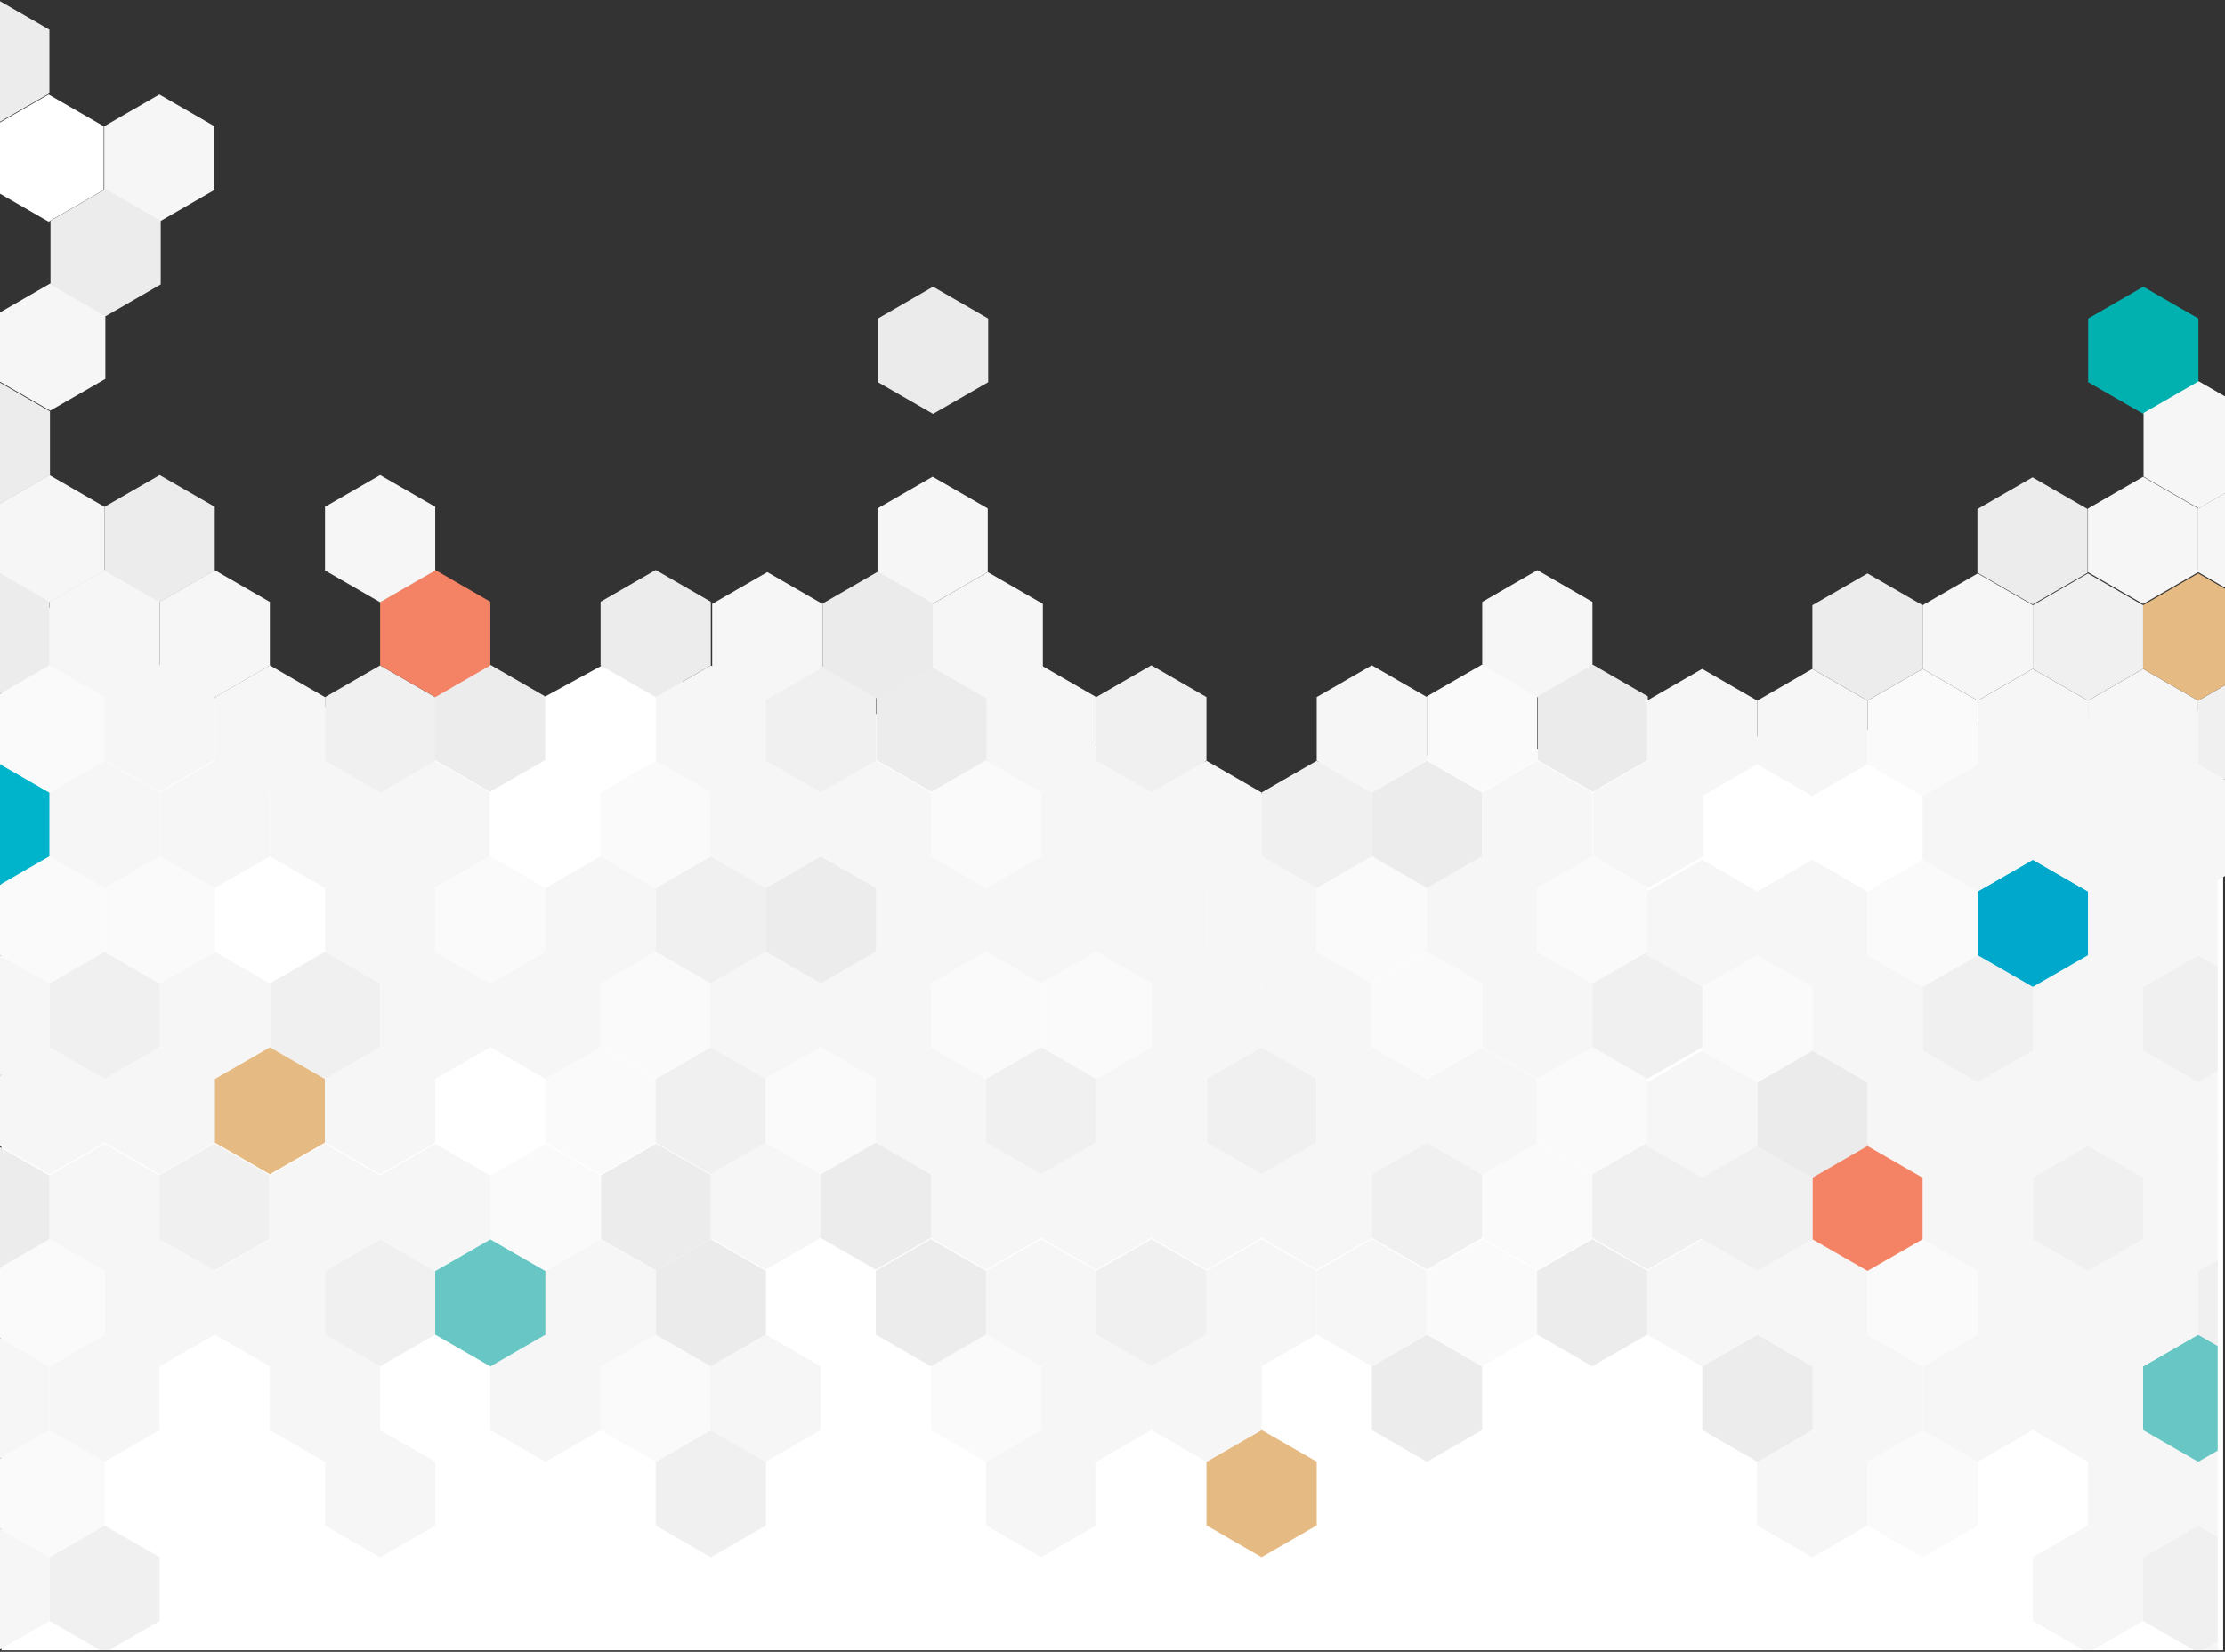 <?xml version="1.0" encoding="UTF-8"?>
<svg width="1366px" height="1014px" viewBox="0 0 1366 1014" version="1.1" xmlns="http://www.w3.org/2000/svg" xmlns:xlink="http://www.w3.org/1999/xlink">
    <rect x="0" y="0" width="1366" height="1014" fill="#333333" stroke="none"/>
    <!-- Generator: Sketch 42 (36781) - http://www.bohemiancoding.com/sketch -->
    <title>HEXAGONOS</title>
    <desc>Created with Sketch.</desc>
    <defs></defs>
    <g id="Page-1" stroke="none" stroke-width="1" fill="none" fill-rule="evenodd">
        <g id="Landing-Copy-2" transform="translate(0, -202)">
            <g id="HEXAGONOS" transform="translate(-38, 200)">
                <polygon id="Rectangle-4" fill="#FFFFFF" transform="translate(720.883, 686.115) scale(1, -1) translate(-720.883, -686.115) " points="38.89 357.136 1402.877 357.136 1402.877 934.898 847.267 902.382 810.977 881.873 777.108 902.382 503.638 942.451 407.36 961.571 372.395 942.451 206.121 934.898 165.108 942.451 128.677 960.169 38.89 1015.094"></polygon>
                <polygon id="Fill-25" fill="#F0F0F0" transform="translate(102.175, 976.721) scale(1, -1) translate(-102.175, -976.721) " points="99.469 938.451 68.336 956.415 68.336 995.466 102.174 1014.991 136.014 995.466 136.014 956.415 104.879 938.451"></polygon>
                <polygon id="Fill-27" fill="#F6F6F6" transform="translate(52.428, 977.305) scale(1, -1) translate(-52.428, -977.305) " points="36.519 939.618 36.519 1014.991 68.336 996.633 68.336 957.582 37.202 939.618"></polygon>
                <polygon id="Fill-33" fill="#F6F6F6" transform="translate(271.369, 918.915) scale(1, -1) translate(-271.369, -918.915) " points="305.208 938.44 271.369 957.965 237.531 938.44 237.531 899.389 271.369 879.864 305.208 899.389"></polygon>
                <polygon id="Fill-39" fill="#FAFAFA" transform="translate(69.347, 918.914) scale(1, -1) translate(-69.347, -918.914) " points="36.519 898.222 36.519 939.606 68.336 957.965 102.174 938.439 102.174 899.389 68.336 879.864"></polygon>
                <polygon id="Fill-41" fill="#F0F0F0" transform="translate(474.403, 918.915) scale(1, -1) translate(-474.403, -918.915) " points="508.242 938.44 474.402 957.965 440.564 938.44 440.564 899.389 474.402 879.864 508.242 899.389"></polygon>
                <polygon id="Fill-43" fill="#F6F6F6" transform="translate(237.53, 860.327) scale(1, -1) translate(-237.53, -860.327) " points="271.369 879.853 237.53 899.378 203.692 879.853 203.692 840.802 237.53 821.277 271.369 840.802"></polygon>
                <polygon id="Fill-47" fill="#F6F6F6" transform="translate(372.886, 860.327) scale(1, -1) translate(-372.886, -860.327) " points="406.725 879.853 372.886 899.378 339.047 879.853 339.047 840.802 372.886 821.277 406.725 840.802"></polygon>
                <polygon id="Fill-49" fill="#FAFAFA" transform="translate(440.564, 860.327) scale(1, -1) translate(-440.564, -860.327) " points="474.403 879.853 440.563 899.378 406.725 879.853 406.725 840.802 440.563 821.277 474.403 840.802"></polygon>
                <polygon id="Fill-53" fill="#F6F6F6" transform="translate(102.175, 860.327) scale(1, -1) translate(-102.175, -860.327) " points="136.013 879.853 102.174 899.378 68.336 879.853 68.336 840.802 102.174 821.277 136.013 840.802"></polygon>
                <polygon id="Fill-55" fill="#F6F6F6" transform="translate(52.428, 860.327) scale(1, -1) translate(-52.428, -860.327) " points="36.519 898.21 68.336 879.853 68.336 840.803 36.519 822.444"></polygon>
                <polygon id="Fill-57" fill="#F6F6F6" transform="translate(203.692, 801.777) scale(1, -1) translate(-203.692, -801.777) " points="237.53 821.302 203.691 840.827 169.853 821.302 169.853 782.252 203.691 762.727 237.53 782.252"></polygon>
                <polygon id="Fill-59" fill="#F6F6F6" transform="translate(136.014, 801.777) scale(1, -1) translate(-136.014, -801.777) " points="169.852 821.302 136.013 840.827 102.175 821.302 102.175 782.252 136.013 762.727 169.852 782.252"></polygon>
                <polygon id="Fill-61" fill="#F0F0F0" transform="translate(271.369, 801.777) scale(1, -1) translate(-271.369, -801.777) " points="305.208 821.302 271.369 840.827 237.531 821.302 237.531 782.252 271.369 762.727 305.208 782.252"></polygon>
                <polygon id="Fill-63" fill="#68C7C5" transform="translate(339.047, 801.777) scale(1, -1) translate(-339.047, -801.777) " points="372.886 821.302 339.047 840.827 305.208 821.302 305.208 782.252 339.047 762.727 372.886 782.252"></polygon>
                <polygon id="Fill-65" fill="#F6F6F6" transform="translate(406.725, 801.777) scale(1, -1) translate(-406.725, -801.777) " points="440.564 821.302 406.725 840.827 372.886 821.302 372.886 782.252 406.725 762.727 440.564 782.252"></polygon>
                <polygon id="Fill-67" fill="#FAFAFA" transform="translate(69.347, 801.777) scale(1, -1) translate(-69.347, -801.777) " points="36.519 781.085 36.519 822.468 68.336 840.827 102.174 821.302 102.174 782.251 68.336 762.727"></polygon>
                <polygon id="Fill-69" fill="#EBEBEB" transform="translate(474.403, 801.777) scale(1, -1) translate(-474.403, -801.777) " points="508.242 821.302 474.402 840.827 440.564 821.302 440.564 782.252 474.402 762.727 508.242 782.252"></polygon>
                <polygon id="Fill-71" fill="#F6F6F6" transform="translate(237.53, 743.19) scale(1, -1) translate(-237.53, -743.19) " points="271.369 762.715 237.53 782.24 203.692 762.715 203.692 723.665 237.53 704.14 271.369 723.665"></polygon>
                <polygon id="Fill-73" fill="#F6F6F6" transform="translate(305.208, 743.19) scale(1, -1) translate(-305.208, -743.19) " points="339.047 762.715 305.208 782.24 271.37 762.715 271.37 723.665 305.208 704.14 339.047 723.665"></polygon>
                <polygon id="Fill-75" fill="#FAFAFA" transform="translate(372.886, 743.19) scale(1, -1) translate(-372.886, -743.19) " points="406.725 762.715 372.886 782.24 339.047 762.715 339.047 723.665 372.886 704.14 406.725 723.665"></polygon>
                <polygon id="Fill-77" fill="#ECECEC" transform="translate(440.839, 743.05) scale(1, -1) translate(-440.839, -743.05) " points="474.678 762.576 440.838 782.101 407 762.576 407 723.525 440.838 704 474.678 723.525"></polygon>
                <polygon id="Fill-77-Copy" fill="#ECECEC" transform="translate(34.839, 274.05) scale(1, -1) translate(-34.839, -274.05) " points="68.678 293.576 34.838 313.101 1 293.576 1 254.525 34.838 235 68.678 254.525"></polygon>
                <polygon id="Fill-79" fill="#F0F0F0" transform="translate(169.594, 742.981) scale(1, -1) translate(-169.594, -742.981) " points="203.433 762.506 169.594 782.031 135.756 762.506 135.756 723.456 169.594 703.931 203.433 723.456"></polygon>
                <polygon id="Fill-79-Copy" fill="#E6BB83" transform="translate(203.692, 683.839) scale(1, -1) translate(-203.692, -683.839) " points="237.53 703.364 203.691 722.889 169.853 703.364 169.853 664.314 203.691 644.788 237.53 664.314"></polygon>
                <polygon id="Fill-81" fill="#F6F6F6" transform="translate(102.175, 743.19) scale(1, -1) translate(-102.175, -743.19) " points="136.013 762.715 102.174 782.24 68.336 762.715 68.336 723.665 102.174 704.14 136.013 723.665"></polygon>
                <polygon id="Fill-83" fill="#ECECEC" transform="translate(52.428, 743.19) scale(1, -1) translate(-52.428, -743.19) " points="36.519 781.073 68.336 762.715 68.336 723.665 36.519 705.306"></polygon>
                <polygon id="Fill-119" fill="#E6BA83" transform="translate(812.542, 918.858) scale(1, -1) translate(-812.542, -918.858) " points="846.381 938.384 812.541 957.909 778.703 938.384 778.703 899.333 812.541 879.808 846.381 899.333"></polygon>
                <polygon id="Fill-129" fill="#F6F6F6" transform="translate(677.186, 918.858) scale(1, -1) translate(-677.186, -918.858) " points="711.025 938.384 677.186 957.909 643.347 938.384 643.347 899.333 677.186 879.808 711.025 899.333"></polygon>
                <polygon id="Fill-135" fill="#F6F6F6" transform="translate(778.703, 860.308) scale(1, -1) translate(-778.703, -860.308) " points="812.542 879.833 778.702 899.358 744.864 879.833 744.864 840.783 778.702 821.258 812.542 840.783"></polygon>
                <polygon id="Fill-137" fill="#F6F6F6" transform="translate(711.025, 860.308) scale(1, -1) translate(-711.025, -860.308) " points="744.864 879.833 711.024 899.358 677.186 879.833 677.186 840.783 711.024 821.258 744.864 840.783"></polygon>
                <polygon id="Fill-141" fill="#ECECEC" transform="translate(914.058, 860.308) scale(1, -1) translate(-914.058, -860.308) " points="947.897 879.833 914.058 899.358 880.22 879.833 880.22 840.783 914.058 821.258 947.897 840.783"></polygon>
                <polygon id="Fill-145" fill="#FAFAFA" transform="translate(643.347, 860.308) scale(1, -1) translate(-643.347, -860.308) " points="677.186 879.833 643.347 899.358 609.508 879.833 609.508 840.783 643.347 821.258 677.186 840.783"></polygon>
                <polygon id="Fill-151" fill="#F6F6F6" transform="translate(508.006, 860.308) scale(1, -1) translate(-508.006, -860.308) " points="541.845 879.833 508.006 899.358 474.168 879.833 474.168 840.783 508.006 821.258 541.845 840.783"></polygon>
                <polygon id="Fill-153" fill="#F6F6F6" transform="translate(812.542, 801.721) scale(1, -1) translate(-812.542, -801.721) " points="846.381 821.246 812.541 840.771 778.703 821.246 778.703 782.196 812.541 762.671 846.381 782.196"></polygon>
                <polygon id="Fill-155" fill="#F6F6F6" transform="translate(880.22, 801.721) scale(1, -1) translate(-880.22, -801.721) " points="914.058 821.246 880.219 840.771 846.381 821.246 846.381 782.196 880.219 762.671 914.058 782.196"></polygon>
                <polygon id="Fill-157" fill="#FAFAFA" transform="translate(947.897, 801.721) scale(1, -1) translate(-947.897, -801.721) " points="981.736 821.246 947.897 840.771 914.059 821.246 914.059 782.196 947.897 762.671 981.736 782.196"></polygon>
                <polygon id="Fill-159" fill="#ECECEC" transform="translate(1015.575, 801.721) scale(1, -1) translate(-1015.575, -801.721) " points="1049.414 821.246 1015.575 840.771 981.736 821.246 981.736 782.196 1015.575 762.671 1049.414 782.196"></polygon>
                <polygon id="Fill-161" fill="#F0F0F0" transform="translate(744.864, 801.721) scale(1, -1) translate(-744.864, -801.721) " points="778.703 821.246 744.863 840.771 711.025 821.246 711.025 782.196 744.863 762.671 778.703 782.196"></polygon>
                <polygon id="Fill-163" fill="#F6F6F6" transform="translate(677.186, 801.721) scale(1, -1) translate(-677.186, -801.721) " points="711.025 821.246 677.186 840.771 643.347 821.246 643.347 782.196 677.186 762.671 711.025 782.196"></polygon>
                <polygon id="Fill-165" fill="#ECECEC" transform="translate(609.508, 801.721) scale(1, -1) translate(-609.508, -801.721) " points="643.347 821.246 609.508 840.771 575.669 821.246 575.669 782.196 609.508 762.671 643.347 782.196"></polygon>
                <polygon id="Fill-171" fill="#F6F6F6" transform="translate(136.014, 683.839) scale(1, -1) translate(-136.014, -683.839) " points="169.852 703.364 136.013 722.889 102.175 703.364 102.175 664.314 136.013 644.788 169.852 664.314"></polygon>
                <polygon id="Fill-173" fill="#F6F6F6" transform="translate(271.369, 683.839) scale(1, -1) translate(-271.369, -683.839) " points="305.208 703.364 271.369 722.889 237.531 703.364 237.531 664.314 271.369 644.788 305.208 664.314"></polygon>
                <polygon id="Fill-177" fill="#FAFAFA" transform="translate(406.725, 683.839) scale(1, -1) translate(-406.725, -683.839) " points="440.564 703.364 406.725 722.889 372.886 703.364 372.886 664.314 406.725 644.788 440.564 664.314"></polygon>
                <polygon id="Fill-179" fill="#F6F6F6" transform="translate(69.347, 683.838) scale(1, -1) translate(-69.347, -683.838) " points="36.519 663.146 36.519 704.53 68.336 722.889 102.174 703.363 102.174 664.313 68.336 644.787"></polygon>
                <polygon id="Fill-181" fill="#F0F0F0" transform="translate(474.403, 683.839) scale(1, -1) translate(-474.403, -683.839) " points="508.242 703.364 474.402 722.889 440.564 703.364 440.564 664.314 474.402 644.788 508.242 664.314"></polygon>
                <polygon id="Fill-183" fill="#F0F0F0" transform="translate(237.53, 625.252) scale(1, -1) translate(-237.53, -625.252) " points="271.369 644.777 237.53 664.302 203.692 644.777 203.692 605.726 237.53 586.201 271.369 605.726"></polygon>
                <polygon id="Fill-185" fill="#F6F6F6" transform="translate(305.208, 625.252) scale(1, -1) translate(-305.208, -625.252) " points="339.047 644.777 305.208 664.302 271.37 644.777 271.37 605.726 305.208 586.201 339.047 605.726"></polygon>
                <polygon id="Fill-187" fill="#F6F6F6" transform="translate(372.886, 625.252) scale(1, -1) translate(-372.886, -625.252) " points="406.725 644.777 372.886 664.302 339.047 644.777 339.047 605.726 372.886 586.201 406.725 605.726"></polygon>
                <polygon id="Fill-189" fill="#FAFAFA" transform="translate(440.564, 625.252) scale(1, -1) translate(-440.564, -625.252) " points="474.403 644.777 440.563 664.302 406.725 644.777 406.725 605.726 440.563 586.201 474.403 605.726"></polygon>
                <polygon id="Fill-191" fill="#F6F6F6" transform="translate(169.853, 625.252) scale(1, -1) translate(-169.853, -625.252) " points="203.691 644.777 169.852 664.302 136.014 644.777 136.014 605.726 169.852 586.201 203.691 605.726"></polygon>
                <polygon id="Fill-193" fill="#F0F0F0" transform="translate(102.175, 625.252) scale(1, -1) translate(-102.175, -625.252) " points="136.013 644.777 102.174 664.302 68.336 644.777 68.336 605.726 102.174 586.201 136.013 605.726"></polygon>
                <polygon id="Fill-195" fill="#F6F6F6" transform="translate(52.428, 625.251) scale(1, -1) translate(-52.428, -625.251) " points="36.519 663.134 68.336 644.777 68.336 605.726 36.519 587.368"></polygon>
                <polygon id="Fill-199" fill="#FAFAFA" transform="translate(136.014, 566.664) scale(1, -1) translate(-136.014, -566.664) " points="169.852 586.19 136.013 605.715 102.175 586.19 102.175 547.139 136.013 527.614 169.852 547.139"></polygon>
                <polygon id="Fill-201" fill="#F6F6F6" transform="translate(271.369, 566.664) scale(1, -1) translate(-271.369, -566.664) " points="305.208 586.19 271.369 605.715 237.531 586.19 237.531 547.139 271.369 527.614 305.208 547.139"></polygon>
                <polygon id="Fill-203" fill="#FAFAFA" transform="translate(339.047, 566.664) scale(1, -1) translate(-339.047, -566.664) " points="372.886 586.19 339.047 605.715 305.208 586.19 305.208 547.139 339.047 527.614 372.886 547.139"></polygon>
                <polygon id="Fill-205" fill="#F6F6F6" transform="translate(406.725, 566.664) scale(1, -1) translate(-406.725, -566.664) " points="440.564 586.19 406.725 605.715 372.886 586.19 372.886 547.139 406.725 527.614 440.564 547.139"></polygon>
                <polygon id="Fill-207" fill="#FAFAFA" transform="translate(69.347, 566.664) scale(1, -1) translate(-69.347, -566.664) " points="36.519 545.972 36.519 587.356 68.336 605.715 102.174 586.189 102.174 547.138 68.336 527.613"></polygon>
                <polygon id="Fill-209" fill="#F0F0F0" transform="translate(474.403, 566.664) scale(1, -1) translate(-474.403, -566.664) " points="508.242 586.19 474.402 605.715 440.564 586.19 440.564 547.139 474.402 527.614 508.242 547.139"></polygon>
                <polygon id="Fill-211" fill="#F6F6F6" transform="translate(237.53, 508.077) scale(1, -1) translate(-237.53, -508.077) " points="271.369 527.603 237.53 547.128 203.692 527.603 203.692 488.552 237.53 469.027 271.369 488.552"></polygon>
                <polygon id="Fill-213" fill="#F6F6F6" transform="translate(304.839, 508.05) scale(1, -1) translate(-304.839, -508.05) " points="338.678 527.576 304.838 547.101 271 527.576 271 488.525 304.838 469 338.678 488.525"></polygon>
                <polygon id="Fill-213-Copy" fill="#F6F6F6" transform="translate(169.839, 391.05) scale(1, -1) translate(-169.839, -391.05) " points="203.678 410.576 169.838 430.101 136 410.576 136 371.525 169.838 352 203.678 371.525"></polygon>
                <polygon id="Fill-217" fill="#FAFAFA" transform="translate(440.564, 508.077) scale(1, -1) translate(-440.564, -508.077) " points="474.403 527.603 440.563 547.128 406.725 527.603 406.725 488.552 440.563 469.027 474.403 488.552"></polygon>
                <polygon id="Fill-219" fill="#F6F6F6" transform="translate(169.853, 508.077) scale(1, -1) translate(-169.853, -508.077) " points="203.691 527.603 169.852 547.128 136.014 527.603 136.014 488.552 169.852 469.027 203.691 488.552"></polygon>
                <polygon id="Fill-221" fill="#F6F6F6" transform="translate(102.175, 508.077) scale(1, -1) translate(-102.175, -508.077) " points="136.013 527.603 102.174 547.128 68.336 527.603 68.336 488.552 102.174 469.027 136.013 488.552"></polygon>
                <polygon id="Fill-223" fill="#00B4CB" transform="translate(34.497, 508.077) scale(1, -1) translate(-34.497, -508.077) " points="68.336 527.603 34.496 547.128 0.658 527.603 0.658 488.552 34.496 469.027 68.336 488.552"></polygon>
                <polygon id="Fill-226" fill="#F6F6F6" transform="translate(203.692, 449.527) scale(1, -1) translate(-203.692, -449.527) " points="237.53 469.052 203.691 488.577 169.853 469.052 169.853 430.002 203.691 410.477 237.53 430.002"></polygon>
                <polygon id="Fill-228" fill="#F6F6F6" transform="translate(135.839, 449.05) scale(1, -1) translate(-135.839, -449.05) " points="169.678 468.576 135.838 488.101 102 468.576 102 429.525 135.838 410 169.678 429.525"></polygon>
                <polygon id="Fill-228-Copy" fill="#F6F6F6" transform="translate(68.839, 215.05) scale(1, -1) translate(-68.839, -215.05) " points="102.678 234.576 68.838 254.101 35 234.576 35 195.525 68.838 176 102.678 195.525"></polygon>
                <polygon id="Fill-228-Copy-2" fill="#FFFFFF" transform="translate(67.839, 99.05) scale(1, -1) translate(-67.839, -99.05) " points="101.678 118.576 67.838 138.101 34 118.576 34 79.525 67.838 60 101.678 79.525"></polygon>
                <polygon id="Fill-228-Copy-3" fill="#F6F6F6" transform="translate(135.839, 99.05) scale(1, -1) translate(-135.839, -99.05) " points="169.678 118.576 135.838 138.101 102 118.576 102 79.525 135.838 60 169.678 79.525"></polygon>
                <polygon id="Fill-230" fill="#F0F0F0" transform="translate(271.369, 449.527) scale(1, -1) translate(-271.369, -449.527) " points="305.208 469.052 271.369 488.577 237.531 469.052 237.531 430.002 271.369 410.477 305.208 430.002"></polygon>
                <polygon id="Fill-232" fill="#ECECEC" transform="translate(338.839, 449.05) scale(1, -1) translate(-338.839, -449.05) " points="372.678 468.576 338.838 488.101 305 468.576 305 429.525 338.838 410 372.678 429.525"></polygon>
                <polygon id="Fill-232-Copy-2" fill="#ECECEC" transform="translate(102.839, 157.05) scale(1, -1) translate(-102.839, -157.05) " points="136.678 176.576 102.838 196.101 69 176.576 69 137.525 102.838 118 136.678 137.525"></polygon>
                <polygon id="Fill-232-Copy" fill="#ECECEC" transform="translate(136.014, 332.653) scale(1, -1) translate(-136.014, -332.653) " points="169.852 352.178 136.013 371.703 102.175 352.178 102.175 313.128 136.013 293.602 169.852 313.128"></polygon>
                <polygon id="Fill-236" fill="#FAFAFA" transform="translate(68.336, 449.527) scale(1, -1) translate(-68.336, -449.527) " points="102.175 469.052 68.335 488.577 34.497 469.052 34.497 430.002 68.335 410.477 102.175 430.002"></polygon>
                <polygon id="Fill-239" fill="#F6F6F6" transform="translate(474.403, 449.527) scale(1, -1) translate(-474.403, -449.527) " points="508.242 469.052 474.402 488.577 440.564 469.052 440.564 430.002 474.402 410.477 508.242 430.002"></polygon>
                <polygon id="Fill-243" fill="#F48365" transform="translate(305.208, 390.94) scale(1, -1) translate(-305.208, -390.94) " points="339.047 410.465 305.208 429.99 271.37 410.465 271.37 371.415 305.208 351.89 339.047 371.415"></polygon>
                <polygon id="Fill-247" fill="#ECECEC" transform="translate(440.564, 390.94) scale(1, -1) translate(-440.564, -390.94) " points="474.403 410.465 440.563 429.99 406.725 410.465 406.725 371.415 440.563 351.89 474.403 371.415"></polygon>
                <polygon id="Fill-249" fill="#F6F6F6" transform="translate(102.175, 390.94) scale(1, -1) translate(-102.175, -390.94) " points="136.013 410.465 102.174 429.99 68.336 410.465 68.336 371.415 102.174 351.89 136.013 371.415"></polygon>
                <polygon id="Fill-251" fill="#ECECEC" transform="translate(34.497, 390.94) scale(1, -1) translate(-34.497, -390.94) " points="68.336 410.465 34.496 429.99 0.658 410.465 0.658 371.415 34.496 351.89 68.336 371.415"></polygon>
                <polygon id="Fill-255" fill="#F6F6F6" transform="translate(778.703, 742.37) scale(1, -1) translate(-778.703, -742.37) " points="812.542 761.895 778.702 781.42 744.864 761.895 744.864 722.845 778.702 703.319 812.542 722.845"></polygon>
                <polygon id="Fill-257" fill="#F6F6F6" transform="translate(711.025, 742.37) scale(1, -1) translate(-711.025, -742.37) " points="744.864 761.895 711.024 781.42 677.186 761.895 677.186 722.845 711.024 703.319 744.864 722.845"></polygon>
                <polygon id="Fill-259" fill="#F6F6F6" transform="translate(846.381, 742.37) scale(1, -1) translate(-846.381, -742.37) " points="880.219 761.895 846.38 781.42 812.542 761.895 812.542 722.845 846.38 703.319 880.219 722.845"></polygon>
                <polygon id="Fill-261" fill="#F0F0F0" transform="translate(914.058, 742.37) scale(1, -1) translate(-914.058, -742.37) " points="947.897 761.895 914.058 781.42 880.22 761.895 880.22 722.845 914.058 703.319 947.897 722.845"></polygon>
                <polygon id="Fill-263" fill="#FAFAFA" transform="translate(981.736, 742.37) scale(1, -1) translate(-981.736, -742.37) " points="1015.575 761.895 981.736 781.42 947.898 761.895 947.898 722.845 981.736 703.319 1015.575 722.845"></polygon>
                <polygon id="Fill-265" fill="#F6F6F6" transform="translate(643.347, 742.37) scale(1, -1) translate(-643.347, -742.37) " points="677.186 761.895 643.347 781.42 609.508 761.895 609.508 722.845 643.347 703.319 677.186 722.845"></polygon>
                <polygon id="Fill-267" fill="#ECECEC" transform="translate(575.669, 742.37) scale(1, -1) translate(-575.669, -742.37) " points="609.508 761.895 575.669 781.42 541.83 761.895 541.83 722.845 575.669 703.319 609.508 722.845"></polygon>
                <polygon id="Fill-269" fill="#F0F0F0" transform="translate(1049.414, 742.37) scale(1, -1) translate(-1049.414, -742.37) " points="1083.253 761.895 1049.413 781.42 1015.575 761.895 1015.575 722.845 1049.413 703.319 1083.253 722.845"></polygon>
                <polygon id="Fill-271" fill="#F6F6F6" transform="translate(508.006, 742.37) scale(1, -1) translate(-508.006, -742.37) " points="541.845 761.895 508.006 781.42 474.168 761.895 474.168 722.845 508.006 703.319 541.845 722.845"></polygon>
                <polygon id="Fill-273" fill="#F0F0F0" transform="translate(812.542, 683.783) scale(1, -1) translate(-812.542, -683.783) " points="846.381 703.308 812.541 722.833 778.703 703.308 778.703 664.257 812.541 644.732 846.381 664.257"></polygon>
                <polygon id="Fill-275" fill="#F6F6F6" transform="translate(880.22, 683.783) scale(1, -1) translate(-880.22, -683.783) " points="914.058 703.308 880.219 722.833 846.381 703.308 846.381 664.257 880.219 644.732 914.058 664.257"></polygon>
                <polygon id="Fill-277" fill="#F6F6F6" transform="translate(947.839, 684.05) scale(1, -1) translate(-947.839, -684.05) " points="981.678 703.576 947.838 723.101 914 703.576 914 664.525 947.838 645 981.678 664.525"></polygon>
                <polygon id="Fill-277-Copy" fill="#00B1B0" transform="translate(1353.839, 217.05) scale(1, -1) translate(-1353.839, -217.05) " points="1387.678 236.576 1353.838 256.101 1320 236.576 1320 197.525 1353.838 178 1387.678 197.525"></polygon>
                <polygon id="Fill-279" fill="#FAFAFA" transform="translate(1015.575, 683.783) scale(1, -1) translate(-1015.575, -683.783) " points="1049.414 703.308 1015.575 722.833 981.736 703.308 981.736 664.257 1015.575 644.732 1049.414 664.257"></polygon>
                <polygon id="Fill-281" fill="#F6F6F6" transform="translate(744.864, 683.783) scale(1, -1) translate(-744.864, -683.783) " points="778.703 703.308 744.863 722.833 711.025 703.308 711.025 664.257 744.863 644.732 778.703 664.257"></polygon>
                <polygon id="Fill-283" fill="#F0F0F0" transform="translate(677.186, 683.783) scale(1, -1) translate(-677.186, -683.783) " points="711.025 703.308 677.186 722.833 643.347 703.308 643.347 664.257 677.186 644.732 711.025 664.257"></polygon>
                <polygon id="Fill-285" fill="#F6F6F6" transform="translate(609.508, 683.783) scale(1, -1) translate(-609.508, -683.783) " points="643.347 703.308 609.508 722.833 575.669 703.308 575.669 664.257 609.508 644.732 643.347 664.257"></polygon>
                <polygon id="Fill-287" fill="#FAFAFA" transform="translate(541.936, 683.783) scale(1, -1) translate(-541.936, -683.783) " points="575.774 703.308 541.935 722.833 508.097 703.308 508.097 664.257 541.935 644.732 575.774 664.257"></polygon>
                <polygon id="Fill-289" fill="#F6F6F6" transform="translate(778.703, 625.196) scale(1, -1) translate(-778.703, -625.196) " points="812.542 644.721 778.702 664.246 744.864 644.721 744.864 605.67 778.702 586.145 812.542 605.67"></polygon>
                <polygon id="Fill-291" fill="#FAFAFA" transform="translate(711.025, 625.196) scale(1, -1) translate(-711.025, -625.196) " points="744.864 644.721 711.024 664.246 677.186 644.721 677.186 605.67 711.024 586.145 744.864 605.67"></polygon>
                <polygon id="Fill-293" fill="#F6F6F6" transform="translate(846.381, 625.196) scale(1, -1) translate(-846.381, -625.196) " points="880.219 644.721 846.38 664.246 812.542 644.721 812.542 605.67 846.38 586.145 880.219 605.67"></polygon>
                <polygon id="Fill-295" fill="#FAFAFA" transform="translate(914.058, 625.196) scale(1, -1) translate(-914.058, -625.196) " points="947.897 644.721 914.058 664.246 880.22 644.721 880.22 605.67 914.058 586.145 947.897 605.67"></polygon>
                <polygon id="Fill-297" fill="#F6F6F6" transform="translate(981.736, 625.196) scale(1, -1) translate(-981.736, -625.196) " points="1015.575 644.721 981.736 664.246 947.898 644.721 947.898 605.67 981.736 586.145 1015.575 605.67"></polygon>
                <polygon id="Fill-299" fill="#FAFAFA" transform="translate(643.347, 625.196) scale(1, -1) translate(-643.347, -625.196) " points="677.186 644.721 643.347 664.246 609.508 644.721 609.508 605.67 643.347 586.145 677.186 605.67"></polygon>
                <polygon id="Fill-301" fill="#F6F6F6" transform="translate(575.669, 625.196) scale(1, -1) translate(-575.669, -625.196) " points="609.508 644.721 575.669 664.246 541.83 644.721 541.83 605.67 575.669 586.145 609.508 605.67"></polygon>
                <polygon id="Fill-303" fill="#F0F0F0" transform="translate(1049.414, 625.196) scale(1, -1) translate(-1049.414, -625.196) " points="1083.253 644.721 1049.413 664.246 1015.575 644.721 1015.575 605.67 1049.413 586.145 1083.253 605.67"></polygon>
                <polygon id="Fill-305" fill="#F6F6F6" transform="translate(508.006, 625.196) scale(1, -1) translate(-508.006, -625.196) " points="541.845 644.721 508.006 664.246 474.168 644.721 474.168 605.67 508.006 586.145 541.845 605.67"></polygon>
                <polygon id="Fill-307" fill="#F6F6F6" transform="translate(812.542, 566.608) scale(1, -1) translate(-812.542, -566.608) " points="846.381 586.134 812.541 605.659 778.703 586.134 778.703 547.083 812.541 527.558 846.381 547.083"></polygon>
                <polygon id="Fill-309" fill="#FAFAFA" transform="translate(880.22, 566.608) scale(1, -1) translate(-880.22, -566.608) " points="914.058 586.134 880.219 605.659 846.381 586.134 846.381 547.083 880.219 527.558 914.058 547.083"></polygon>
                <polygon id="Fill-311" fill="#F6F6F6" transform="translate(947.897, 566.608) scale(1, -1) translate(-947.897, -566.608) " points="981.736 586.134 947.897 605.659 914.059 586.134 914.059 547.083 947.897 527.558 981.736 547.083"></polygon>
                <polygon id="Fill-313" fill="#FAFAFA" transform="translate(1015.575, 566.608) scale(1, -1) translate(-1015.575, -566.608) " points="1049.414 586.134 1015.575 605.659 981.736 586.134 981.736 547.083 1015.575 527.558 1049.414 547.083"></polygon>
                <polygon id="Fill-315" fill="#F6F6F6" transform="translate(744.864, 566.608) scale(1, -1) translate(-744.864, -566.608) " points="778.703 586.134 744.863 605.659 711.025 586.134 711.025 547.083 744.863 527.558 778.703 547.083"></polygon>
                <polygon id="Fill-317" fill="#F6F6F6" transform="translate(677.186, 566.608) scale(1, -1) translate(-677.186, -566.608) " points="711.025 586.134 677.186 605.659 643.347 586.134 643.347 547.083 677.186 527.558 711.025 547.083"></polygon>
                <polygon id="Fill-319" fill="#F6F6F6" transform="translate(609.508, 566.608) scale(1, -1) translate(-609.508, -566.608) " points="643.347 586.134 609.508 605.659 575.669 586.134 575.669 547.083 609.508 527.558 643.347 547.083"></polygon>
                <polygon id="Fill-321" fill="#ECECEC" transform="translate(541.936, 566.608) scale(1, -1) translate(-541.936, -566.608) " points="575.774 586.134 541.935 605.659 508.097 586.134 508.097 547.083 541.935 527.558 575.774 547.083"></polygon>
                <polygon id="Fill-323" fill="#F6F6F6" transform="translate(778.703, 508.058) scale(1, -1) translate(-778.703, -508.058) " points="812.542 527.583 778.702 547.108 744.864 527.583 744.864 488.533 778.702 469.008 812.542 488.533"></polygon>
                <polygon id="Fill-325" fill="#F6F6F6" transform="translate(711.025, 508.058) scale(1, -1) translate(-711.025, -508.058) " points="744.864 527.583 711.024 547.108 677.186 527.583 677.186 488.533 711.024 469.008 744.864 488.533"></polygon>
                <polygon id="Fill-327" fill="#F0F0F0" transform="translate(846.381, 508.058) scale(1, -1) translate(-846.381, -508.058) " points="880.219 527.583 846.38 547.108 812.542 527.583 812.542 488.533 846.38 469.008 880.219 488.533"></polygon>
                <polygon id="Fill-329" fill="#ECECEC" transform="translate(914.058, 508.058) scale(1, -1) translate(-914.058, -508.058) " points="947.897 527.583 914.058 547.108 880.22 527.583 880.22 488.533 914.058 469.008 947.897 488.533"></polygon>
                <polygon id="Fill-331" fill="#F6F6F6" transform="translate(981.736, 508.058) scale(1, -1) translate(-981.736, -508.058) " points="1015.575 527.583 981.736 547.108 947.898 527.583 947.898 488.533 981.736 469.008 1015.575 488.533"></polygon>
                <polygon id="Fill-333" fill="#FAFAFA" transform="translate(643.347, 508.058) scale(1, -1) translate(-643.347, -508.058) " points="677.186 527.583 643.347 547.108 609.508 527.583 609.508 488.533 643.347 469.008 677.186 488.533"></polygon>
                <polygon id="Fill-335" fill="#F6F6F6" transform="translate(575.669, 508.058) scale(1, -1) translate(-575.669, -508.058) " points="609.508 527.583 575.669 547.108 541.83 527.583 541.83 488.533 575.669 469.008 609.508 488.533"></polygon>
                <polygon id="Fill-337" fill="#F6F6F6" transform="translate(1049.839, 508.05) scale(1, -1) translate(-1049.839, -508.05) " points="1083.678 527.576 1049.838 547.101 1016 527.576 1016 488.525 1049.838 469 1083.678 488.525"></polygon>
                <polygon id="Fill-337-Copy" fill="#F6F6F6" transform="translate(981.839, 391.05) scale(1, -1) translate(-981.839, -391.05) " points="1015.678 410.576 981.838 430.101 948 410.576 948 371.525 981.838 352 1015.678 371.525"></polygon>
                <polygon id="Fill-339" fill="#F6F6F6" transform="translate(508.006, 508.058) scale(1, -1) translate(-508.006, -508.058) " points="541.845 527.583 508.006 547.108 474.168 527.583 474.168 488.533 508.006 469.008 541.845 488.533"></polygon>
                <polygon id="Fill-343" fill="#F6F6F6" transform="translate(880.22, 449.471) scale(1, -1) translate(-880.22, -449.471) " points="914.058 468.996 880.219 488.521 846.381 468.996 846.381 429.946 880.219 410.421 914.058 429.946"></polygon>
                <polygon id="Fill-345" fill="#FAFAFA" transform="translate(947.839, 449.05) scale(1, -1) translate(-947.839, -449.05) " points="981.678 468.576 947.838 488.101 914 468.576 914 429.525 947.838 410 981.678 429.525"></polygon>
                <polygon id="Fill-347" fill="#EBEBEB" transform="translate(1015.839, 449.05) scale(1, -1) translate(-1015.839, -449.05) " points="1049.678 468.576 1015.838 488.101 982 468.576 982 429.525 1015.838 410 1049.678 429.525"></polygon>
                <polygon id="Fill-349" fill="#F0F0F0" transform="translate(744.864, 449.471) scale(1, -1) translate(-744.864, -449.471) " points="778.703 468.996 744.863 488.521 711.025 468.996 711.025 429.946 744.863 410.421 778.703 429.946"></polygon>
                <polygon id="Fill-351" fill="#F6F6F6" transform="translate(677.186, 449.471) scale(1, -1) translate(-677.186, -449.471) " points="711.025 468.996 677.186 488.521 643.347 468.996 643.347 429.946 677.186 410.421 711.025 429.946"></polygon>
                <polygon id="Fill-353" fill="#ECECEC" transform="translate(609.839, 449.05) scale(1, -1) translate(-609.839, -449.05) " points="643.678 468.576 609.838 488.101 576 468.576 576 429.525 609.838 410 643.678 429.525"></polygon>
                <polygon id="Fill-355" fill="#F0F0F0" transform="translate(541.936, 449.471) scale(1, -1) translate(-541.936, -449.471) " points="575.774 468.996 541.935 488.521 508.097 468.996 508.097 429.946 541.935 410.421 575.774 429.946"></polygon>
                <polygon id="Fill-359" fill="#F6F6F6" transform="translate(271.369, 332.653) scale(1, -1) translate(-271.369, -332.653) " points="305.208 352.178 271.369 371.703 237.531 352.178 237.531 313.128 271.369 293.602 305.208 313.128"></polygon>
                <polygon id="Fill-365" fill="#F6F6F6" transform="translate(68.336, 332.653) scale(1, -1) translate(-68.336, -332.653) " points="102.175 352.178 68.335 371.703 34.497 352.178 34.497 313.128 68.335 293.602 102.175 313.128"></polygon>
                <polygon id="Fill-394" fill="#ECECEC" transform="translate(34.497, 39.754) scale(1, -1) translate(-34.497, -39.754) " points="68.336 59.279 34.496 78.804 0.658 59.279 0.658 20.229 34.496 0.704 68.336 20.229"></polygon>
                <polygon id="Fill-407" fill="#F6F6F6" transform="translate(644.412, 392.248) scale(1, -1) translate(-644.412, -392.248) " points="678.251 411.773 644.411 431.298 610.573 411.773 610.573 372.723 644.411 353.198 678.251 372.723"></polygon>
                <polygon id="Fill-409" fill="#EBEBEB" transform="translate(576.839, 392.05) scale(1, -1) translate(-576.839, -392.05) " points="610.678 411.576 576.838 431.101 543 411.576 543 372.525 576.838 353 610.678 372.525"></polygon>
                <polygon id="Fill-409-Copy-2" fill="#EBEBEB" transform="translate(610.839, 217.05) scale(1, -1) translate(-610.839, -217.05) " points="644.678 236.576 610.838 256.101 577 236.576 577 197.525 610.838 178 644.678 197.525"></polygon>
                <polygon id="Fill-413" fill="#F6F6F6" transform="translate(509.071, 392.248) scale(1, -1) translate(-509.071, -392.248) " points="542.91 411.773 509.071 431.298 475.232 411.773 475.232 372.723 509.071 353.198 542.91 372.723"></polygon>
                <polygon id="Fill-425" fill="#F6F6F6" transform="translate(610.573, 333.661) scale(1, -1) translate(-610.573, -333.661) " points="644.412 353.186 610.573 372.711 576.734 353.186 576.734 314.136 610.573 294.611 644.412 314.136"></polygon>
                <polygon id="Fill-449" fill="#F6F6F6" transform="translate(1353.714, 333.717) scale(1, -1) translate(-1353.714, -333.717) " points="1387.553 353.242 1353.714 372.767 1319.875 353.242 1319.875 314.192 1353.714 294.667 1387.553 314.192"></polygon>
                <polygon id="Fill-451" fill="#F6F6F6" transform="translate(1421.392, 333.717) scale(1, -1) translate(-1421.392, -333.717) " points="1455.231 353.242 1421.391 372.767 1387.553 353.242 1387.553 314.192 1421.391 294.667 1455.231 314.192"></polygon>
                <polygon id="Fill-486" fill="#F6F6F6" transform="translate(1394.894, 1012.328) scale(1, -1) translate(-1394.894, -1012.328) " points="1390.278 1009.665 1399.51 1014.991 1399.51 1009.665"></polygon>
                <polygon id="Fill-494" fill="#F0F0F0" transform="translate(1376.611, 976.721) scale(1, -1) translate(-1376.611, -976.721) " points="1384.848 938.451 1353.714 956.415 1353.714 995.466 1387.553 1014.991 1399.509 1008.093 1399.509 943.789 1390.258 938.451"></polygon>
                <polygon id="Fill-496" fill="#F6F6F6" transform="translate(1319.875, 976.721) scale(1, -1) translate(-1319.875, -976.721) " points="1317.17 938.451 1286.036 956.415 1286.036 995.466 1319.875 1014.991 1353.714 995.466 1353.714 956.415 1322.58 938.451"></polygon>
                <polygon id="Fill-504" fill="#F6F6F6" transform="translate(1353.714, 918.915) scale(1, -1) translate(-1353.714, -918.915) " points="1387.553 938.44 1353.714 957.965 1319.875 938.44 1319.875 899.389 1353.714 879.864 1387.553 899.389"></polygon>
                <polygon id="Fill-508" fill="#F6F6F6" transform="translate(1393.531, 918.915) scale(1, -1) translate(-1393.531, -918.915) " points="1387.553 899.389 1387.553 938.44 1399.51 945.338 1399.51 892.491"></polygon>
                <polygon id="Fill-510" fill="#FAFAFA" transform="translate(1218.358, 918.915) scale(1, -1) translate(-1218.358, -918.915) " points="1252.197 938.44 1218.358 957.965 1184.52 938.44 1184.52 899.389 1218.358 879.864 1252.197 899.389"></polygon>
                <polygon id="Fill-512" fill="#F6F6F6" transform="translate(1150.68, 918.915) scale(1, -1) translate(-1150.68, -918.915) " points="1184.519 938.44 1150.68 957.965 1116.842 938.44 1116.842 899.389 1150.68 879.864 1184.519 899.389"></polygon>
                <polygon id="Fill-516" fill="#68C7C5" transform="translate(1376.611, 860.328) scale(1, -1) translate(-1376.611, -860.328) " points="1353.714 840.803 1353.714 879.853 1387.553 899.377 1399.509 892.479 1399.509 828.176 1387.553 821.278"></polygon>
                <polygon id="Fill-518" fill="#F6F6F6" transform="translate(1319.875, 860.327) scale(1, -1) translate(-1319.875, -860.327) " points="1353.714 879.853 1319.875 899.378 1286.036 879.853 1286.036 840.802 1319.875 821.277 1353.714 840.802"></polygon>
                <polygon id="Fill-520" fill="#F6F6F6" transform="translate(1252.197, 860.327) scale(1, -1) translate(-1252.197, -860.327) " points="1286.036 879.853 1252.197 899.378 1218.358 879.853 1218.358 840.802 1252.197 821.277 1286.036 840.802"></polygon>
                <polygon id="Fill-522" fill="#F6F6F6" transform="translate(1184.519, 860.327) scale(1, -1) translate(-1184.519, -860.327) " points="1218.358 879.853 1184.519 899.378 1150.681 879.853 1150.681 840.802 1184.519 821.277 1218.358 840.802"></polygon>
                <polygon id="Fill-524" fill="#ECECEC" transform="translate(1116.947, 860.327) scale(1, -1) translate(-1116.947, -860.327) " points="1150.786 879.853 1116.947 899.378 1083.108 879.853 1083.108 840.802 1116.947 821.277 1150.786 840.802"></polygon>
                <polygon id="Fill-526" fill="#F6F6F6" transform="translate(1353.714, 801.777) scale(1, -1) translate(-1353.714, -801.777) " points="1387.553 821.302 1353.714 840.827 1319.875 821.302 1319.875 782.252 1353.714 762.727 1387.553 782.252"></polygon>
                <polygon id="Fill-528" fill="#F6F6F6" transform="translate(1286.036, 801.777) scale(1, -1) translate(-1286.036, -801.777) " points="1319.875 821.302 1286.036 840.827 1252.197 821.302 1252.197 782.252 1286.036 762.727 1319.875 782.252"></polygon>
                <polygon id="Fill-530" fill="#F0F0F0" transform="translate(1393.531, 801.777) scale(1, -1) translate(-1393.531, -801.777) " points="1387.553 782.252 1387.553 821.303 1399.51 828.201 1399.51 775.354"></polygon>
                <polygon id="Fill-532" fill="#FAFAFA" transform="translate(1218.358, 801.777) scale(1, -1) translate(-1218.358, -801.777) " points="1252.197 821.302 1218.358 840.827 1184.52 821.302 1184.52 782.252 1218.358 762.727 1252.197 782.252"></polygon>
                <polygon id="Fill-534" fill="#F6F6F6" transform="translate(1150.68, 801.777) scale(1, -1) translate(-1150.68, -801.777) " points="1184.519 821.302 1150.68 840.827 1116.842 821.302 1116.842 782.252 1150.68 762.727 1184.519 782.252"></polygon>
                <polygon id="Fill-536" fill="#F6F6F6" transform="translate(1083.018, 801.777) scale(1, -1) translate(-1083.018, -801.777) " points="1116.856 821.302 1083.017 840.827 1049.179 821.302 1049.179 782.252 1083.017 762.727 1116.856 782.252"></polygon>
                <polygon id="Fill-538" fill="#F6F6F6" transform="translate(1376.611, 743.19) scale(1, -1) translate(-1376.611, -743.19) " points="1353.714 723.665 1353.714 762.715 1387.553 782.24 1399.509 775.342 1399.509 711.038 1387.553 704.139"></polygon>
                <polygon id="Fill-540" fill="#F0F0F0" transform="translate(1319.875, 743.19) scale(1, -1) translate(-1319.875, -743.19) " points="1353.714 762.715 1319.875 782.24 1286.036 762.715 1286.036 723.665 1319.875 704.14 1353.714 723.665"></polygon>
                <polygon id="Fill-542" fill="#F6F6F6" transform="translate(1252.197, 743.19) scale(1, -1) translate(-1252.197, -743.19) " points="1286.036 762.715 1252.197 782.24 1218.358 762.715 1218.358 723.665 1252.197 704.14 1286.036 723.665"></polygon>
                <polygon id="Fill-544" fill="#F48365" transform="translate(1184.519, 743.19) scale(1, -1) translate(-1184.519, -743.19) " points="1218.358 762.715 1184.519 782.24 1150.681 762.715 1150.681 723.665 1184.519 704.14 1218.358 723.665"></polygon>
                <polygon id="Fill-546" fill="#F0F0F0" transform="translate(1116.947, 743.19) scale(1, -1) translate(-1116.947, -743.19) " points="1150.786 762.715 1116.947 782.24 1083.108 762.715 1083.108 723.665 1116.947 704.14 1150.786 723.665"></polygon>
                <polygon id="Fill-548" fill="#F6F6F6" transform="translate(1353.714, 685.967) scale(1, -1) translate(-1353.714, -685.967) " points="1387.553 705.492 1353.714 725.017 1319.875 705.492 1319.875 666.442 1353.714 646.917 1387.553 666.442"></polygon>
                <polygon id="Fill-550" fill="#F6F6F6" transform="translate(1286.036, 685.967) scale(1, -1) translate(-1286.036, -685.967) " points="1319.875 705.492 1286.036 725.017 1252.197 705.492 1252.197 666.442 1286.036 646.917 1319.875 666.442"></polygon>
                <polygon id="Fill-552" fill="#F6F6F6" transform="translate(1393.531, 685.967) scale(1, -1) translate(-1393.531, -685.967) " points="1387.553 666.442 1387.553 705.493 1399.51 712.391 1399.51 659.544"></polygon>
                <polygon id="Fill-554" fill="#F6F6F6" transform="translate(1218.358, 685.967) scale(1, -1) translate(-1218.358, -685.967) " points="1252.197 705.492 1218.358 725.017 1184.52 705.492 1184.52 666.442 1218.358 646.917 1252.197 666.442"></polygon>
                <polygon id="Fill-556" fill="#EBEBEB" transform="translate(1150.68, 685.967) scale(1, -1) translate(-1150.68, -685.967) " points="1184.519 705.492 1150.68 725.017 1116.842 705.492 1116.842 666.442 1150.68 646.917 1184.519 666.442"></polygon>
                <polygon id="Fill-558" fill="#F6F6F6" transform="translate(1083.018, 685.967) scale(1, -1) translate(-1083.018, -685.967) " points="1116.856 705.492 1083.017 725.017 1049.179 705.492 1049.179 666.442 1083.017 646.917 1116.856 666.442"></polygon>
                <polygon id="Fill-560" fill="#F0F0F0" transform="translate(1376.611, 627.38) scale(1, -1) translate(-1376.611, -627.38) " points="1353.714 607.855 1353.714 646.905 1387.553 666.43 1399.509 659.532 1399.509 595.228 1387.553 588.33"></polygon>
                <polygon id="Fill-562" fill="#F6F6F6" transform="translate(1319.875, 627.38) scale(1, -1) translate(-1319.875, -627.38) " points="1353.714 646.905 1319.875 666.43 1286.036 646.905 1286.036 607.855 1319.875 588.33 1353.714 607.855"></polygon>
                <polygon id="Fill-564" fill="#F0F0F0" transform="translate(1252.197, 627.38) scale(1, -1) translate(-1252.197, -627.38) " points="1286.036 646.905 1252.197 666.43 1218.358 646.905 1218.358 607.855 1252.197 588.33 1286.036 607.855"></polygon>
                <polygon id="Fill-566" fill="#F6F6F6" transform="translate(1184.519, 627.38) scale(1, -1) translate(-1184.519, -627.38) " points="1218.358 646.905 1184.519 666.43 1150.681 646.905 1150.681 607.855 1184.519 588.33 1218.358 607.855"></polygon>
                <polygon id="Fill-568" fill="#FAFAFA" transform="translate(1116.947, 627.38) scale(1, -1) translate(-1116.947, -627.38) " points="1150.786 646.905 1116.947 666.43 1083.108 646.905 1083.108 607.855 1116.947 588.33 1150.786 607.855"></polygon>
                <polygon id="Fill-570" fill="#F6F6F6" transform="translate(1353.714, 568.793) scale(1, -1) translate(-1353.714, -568.793) " points="1387.553 588.318 1353.714 607.843 1319.875 588.318 1319.875 549.268 1353.714 529.742 1387.553 549.268"></polygon>
                <polygon id="Fill-572" fill="#00A8CB" transform="translate(1286.036, 568.793) scale(1, -1) translate(-1286.036, -568.793) " points="1319.875 588.318 1286.036 607.843 1252.197 588.318 1252.197 549.268 1286.036 529.742 1319.875 549.268"></polygon>
                <polygon id="Fill-574" fill="#F6F6F6" transform="translate(1393.531, 568.793) scale(1, -1) translate(-1393.531, -568.793) " points="1387.553 549.267 1387.553 588.318 1399.51 595.217 1399.51 542.368"></polygon>
                <polygon id="Fill-576" fill="#FAFAFA" transform="translate(1218.358, 568.793) scale(1, -1) translate(-1218.358, -568.793) " points="1252.197 588.318 1218.358 607.843 1184.52 588.318 1184.52 549.268 1218.358 529.742 1252.197 549.268"></polygon>
                <polygon id="Fill-578" fill="#F6F6F6" transform="translate(1150.68, 568.793) scale(1, -1) translate(-1150.68, -568.793) " points="1184.519 588.318 1150.68 607.843 1116.842 588.318 1116.842 549.268 1150.68 529.742 1184.519 549.268"></polygon>
                <polygon id="Fill-580" fill="#F6F6F6" transform="translate(1083.018, 568.793) scale(1, -1) translate(-1083.018, -568.793) " points="1116.856 588.318 1083.017 607.843 1049.179 588.318 1049.179 549.268 1083.017 529.742 1116.856 549.268"></polygon>
                <polygon id="Fill-582" fill="#F6F6F6" transform="translate(1387.553, 510.206) scale(1, -1) translate(-1387.553, -510.206) " points="1421.392 529.731 1387.552 549.256 1353.714 529.731 1353.714 490.681 1387.552 471.155 1421.392 490.681"></polygon>
                <polygon id="Fill-585" fill="#F6F6F6" transform="translate(1319.875, 510.206) scale(1, -1) translate(-1319.875, -510.206) " points="1353.714 529.731 1319.875 549.256 1286.036 529.731 1286.036 490.681 1319.875 471.155 1353.714 490.681"></polygon>
                <polygon id="Fill-587" fill="#F6F6F6" transform="translate(1252.197, 510.206) scale(1, -1) translate(-1252.197, -510.206) " points="1286.036 529.731 1252.197 549.256 1218.358 529.731 1218.358 490.681 1252.197 471.155 1286.036 490.681"></polygon>
                <polygon id="Fill-589" fill="#F6F6F6" transform="translate(1387.839, 275.05) scale(1, -1) translate(-1387.839, -275.05) " points="1421.678 294.576 1387.838 314.101 1354 294.576 1354 255.525 1387.838 236 1421.678 255.525"></polygon>
                <polygon id="Fill-591-Copy" fill="#ECECEC" transform="translate(1285.839, 334.05) scale(1, -1) translate(-1285.839, -334.05) " points="1319.678 353.576 1285.838 373.101 1252 353.576 1252 314.525 1285.838 295 1319.678 314.525"></polygon>
                <polygon id="Fill-593" fill="#F6F6F6" transform="translate(1353.714, 451.655) scale(1, -1) translate(-1353.714, -451.655) " points="1387.553 471.181 1353.714 490.706 1319.875 471.181 1319.875 432.13 1353.714 412.605 1387.553 432.13"></polygon>
                <polygon id="Fill-595" fill="#F6F6F6" transform="translate(1286.036, 451.655) scale(1, -1) translate(-1286.036, -451.655) " points="1319.875 471.181 1286.036 490.706 1252.197 471.181 1252.197 432.13 1286.036 412.605 1319.875 432.13"></polygon>
                <polygon id="Fill-597" fill="#F0F0F0" transform="translate(1421.392, 451.655) scale(1, -1) translate(-1421.392, -451.655) " points="1455.231 471.181 1421.391 490.706 1387.553 471.181 1387.553 432.13 1421.391 412.605 1455.231 432.13"></polygon>
                <polygon id="Fill-600" fill="#FAFAFA" transform="translate(1218.358, 451.655) scale(1, -1) translate(-1218.358, -451.655) " points="1252.197 471.181 1218.358 490.706 1184.52 471.181 1184.52 432.13 1218.358 412.605 1252.197 432.13"></polygon>
                <polygon id="Fill-602" fill="#F6F6F6" transform="translate(1150.68, 451.655) scale(1, -1) translate(-1150.68, -451.655) " points="1184.519 471.181 1150.68 490.706 1116.842 471.181 1116.842 432.13 1150.68 412.605 1184.519 432.13"></polygon>
                <polygon id="Fill-604" fill="#F6F6F6" transform="translate(1083.018, 451.655) scale(1, -1) translate(-1083.018, -451.655) " points="1116.856 471.181 1083.017 490.706 1049.179 471.181 1049.179 432.13 1083.017 412.605 1116.856 432.13"></polygon>
                <polygon id="Fill-606" fill="#E6BB83" transform="translate(1387.553, 393.068) scale(1, -1) translate(-1387.553, -393.068) " points="1421.392 412.594 1387.552 432.119 1353.714 412.594 1353.714 373.543 1387.552 354.018 1421.392 373.543"></polygon>
                <polygon id="Fill-609" fill="#F0F0F0" transform="translate(1319.875, 393.068) scale(1, -1) translate(-1319.875, -393.068) " points="1353.714 412.593 1319.875 432.119 1286.036 412.593 1286.036 373.543 1319.875 354.018 1353.714 373.543"></polygon>
                <polygon id="Fill-611" fill="#F6F6F6" transform="translate(1252.197, 393.068) scale(1, -1) translate(-1252.197, -393.068) " points="1286.036 412.593 1252.197 432.119 1218.358 412.593 1218.358 373.543 1252.197 354.018 1286.036 373.543"></polygon>
                <polygon id="Fill-613" fill="#ECECEC" transform="translate(1184.519, 393.068) scale(1, -1) translate(-1184.519, -393.068) " points="1218.358 412.593 1184.519 432.119 1150.681 412.593 1150.681 373.543 1184.519 354.018 1218.358 373.543"></polygon>
            </g>
        </g>
    </g>
</svg>